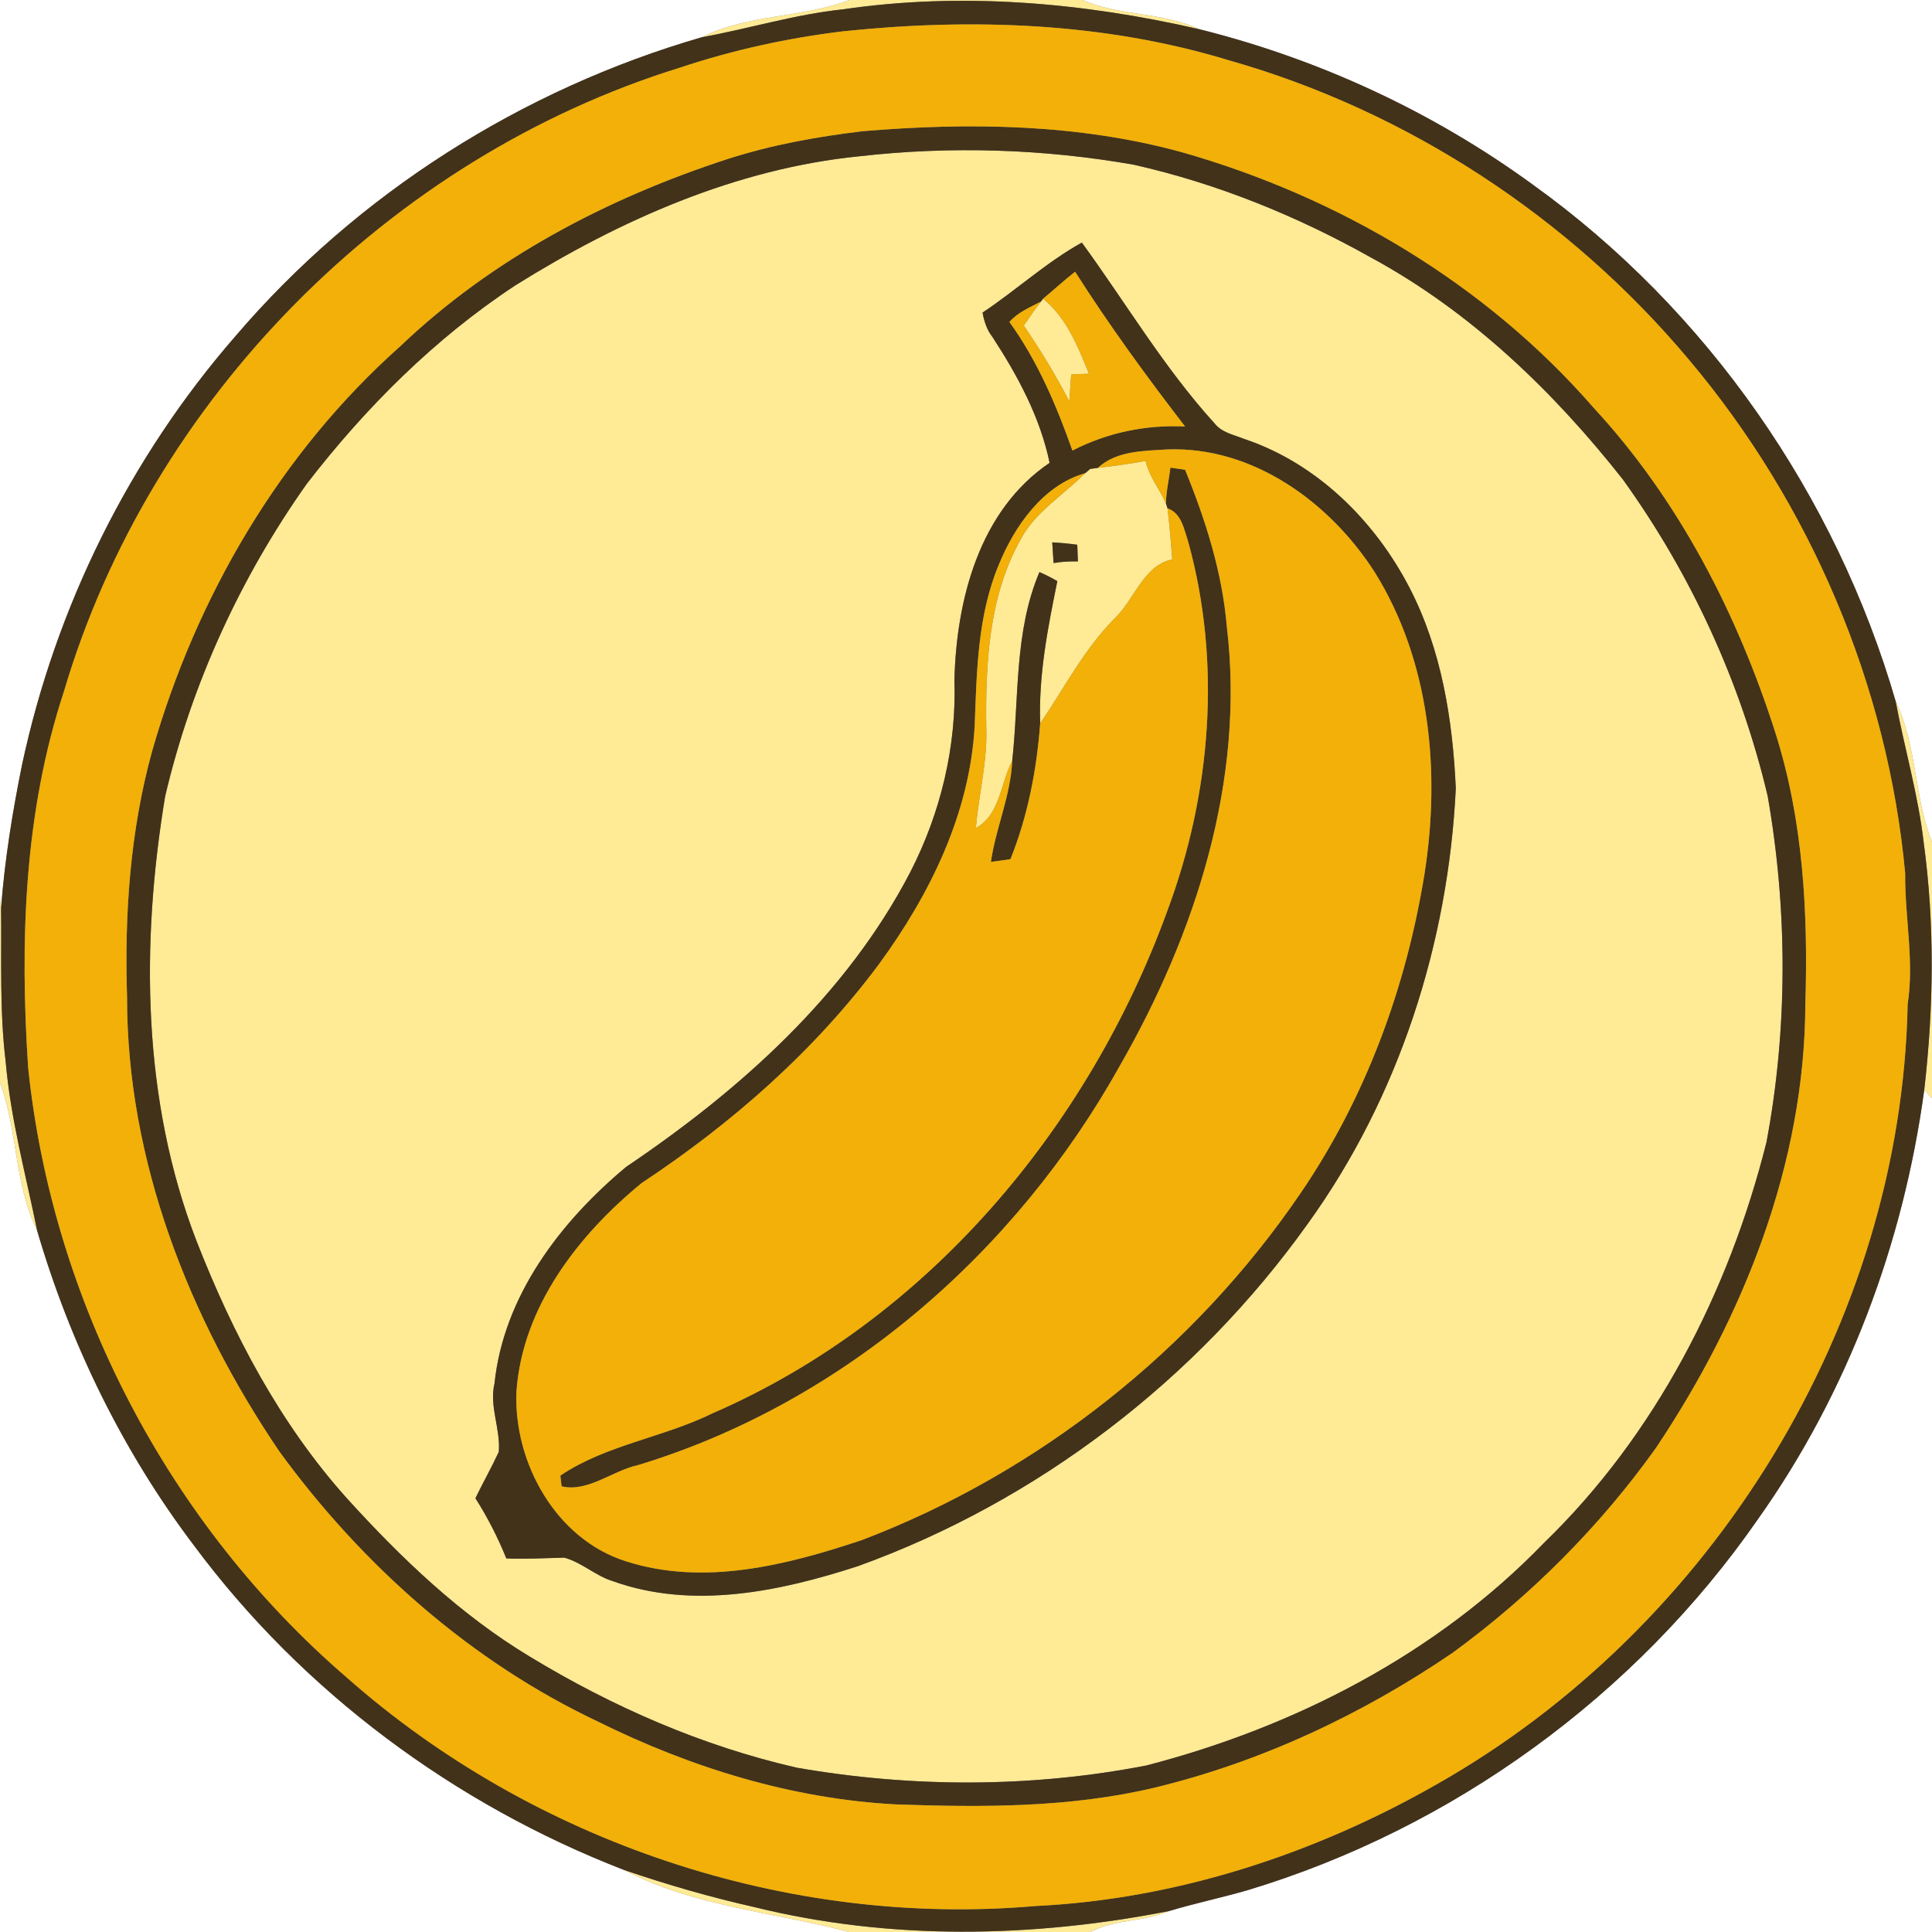 <?xml version="1.0" encoding="UTF-8" ?>
<!DOCTYPE svg PUBLIC "-//W3C//DTD SVG 1.1//EN" "http://www.w3.org/Graphics/SVG/1.1/DTD/svg11.dtd">
<svg width="250pt" height="250pt" viewBox="0 0 250 250" version="1.1" xmlns="http://www.w3.org/2000/svg">
<rect x="0" y="0" width="250" height="250" fill="#808080" stroke="none"/>
<g id="#ffffffff">
<path fill="#ffffff" opacity="1.00" d=" M 0.00 0.00 L 109.90 0.00 C 103.75 2.36 96.80 1.79 90.81 4.82 C 67.54 11.56 46.21 25.06 30.46 43.51 C 16.74 59.26 7.21 78.56 2.85 98.98 C 1.61 105.10 0.61 111.27 0.14 117.50 L 0.00 116.28 L 0.00 0.00 Z" />
<path fill="#ffffff" opacity="1.00" d=" M 140.08 0.00 L 250.00 0.00 L 250.00 108.96 C 247.66 103.10 248.07 96.50 245.30 90.75 C 237.56 64.10 220.91 40.09 198.34 23.89 C 185.43 14.48 170.68 7.64 155.19 3.78 C 150.39 1.53 144.90 2.10 140.08 0.00 Z" />
<path fill="#ffffff" opacity="1.00" d=" M 0.00 140.10 C 2.31 146.28 1.83 153.20 4.80 159.22 C 9.09 173.88 15.89 187.82 25.12 200.01 C 39.17 218.93 58.82 233.49 80.77 241.98 C 89.81 246.73 100.16 247.41 109.85 250.00 L 0.00 250.00 L 0.00 140.10 Z" />
<path fill="#ffffff" opacity="1.00" d=" M 227.49 196.56 C 239.11 180.19 246.31 160.87 249.00 141.01 L 250.00 142.13 L 250.00 250.00 L 141.10 250.00 C 144.26 248.29 148.01 248.73 151.27 247.29 C 154.61 246.29 158.02 245.57 161.37 244.61 C 187.96 236.61 211.67 219.39 227.49 196.56 Z" />
</g>
<g id="#ffea96ff">
<path fill="#ffea96" opacity="1.00" d=" M 109.90 0.00 L 140.08 0.00 C 144.90 2.10 150.39 1.53 155.19 3.78 C 140.11 0.32 124.44 -1.05 109.07 1.21 C 102.88 1.86 96.91 3.71 90.81 4.82 C 96.80 1.79 103.75 2.36 109.90 0.00 Z" />
<path fill="#ffea96" opacity="1.00" d=" M 111.22 20.22 C 123.02 18.88 135.04 19.26 146.74 21.32 C 157.50 23.75 167.84 27.95 177.45 33.35 C 190.28 40.31 201.01 50.63 209.99 62.03 C 218.82 74.29 225.26 88.31 228.74 103.02 C 231.32 117.79 231.35 133.07 228.58 147.81 C 223.71 167.17 214.21 185.71 199.76 199.68 C 185.90 214.03 167.53 223.48 148.35 228.45 C 133.47 231.34 118.04 231.34 103.11 228.74 C 90.90 225.95 79.27 220.87 68.58 214.38 C 59.60 208.98 51.95 201.66 44.94 193.94 C 36.25 184.28 30.12 172.60 25.42 160.56 C 18.38 142.33 18.21 122.11 21.37 103.04 C 24.77 88.55 31.10 74.74 39.70 62.60 C 47.30 52.75 56.26 43.79 66.68 36.93 C 80.18 28.50 95.25 21.81 111.22 20.22 M 127.14 40.45 C 127.35 41.56 127.68 42.66 128.40 43.57 C 131.67 48.58 134.59 53.97 135.82 59.89 C 126.72 66.05 123.76 77.61 123.50 88.01 C 123.79 96.61 121.71 105.23 117.78 112.87 C 109.50 128.80 95.73 141.08 81.03 150.99 C 72.53 158.07 65.17 167.69 63.99 179.01 C 63.28 181.99 64.80 184.91 64.54 187.88 C 63.60 189.91 62.49 191.86 61.52 193.87 C 63.09 196.34 64.42 198.95 65.52 201.66 C 68.02 201.76 70.52 201.62 73.02 201.56 C 75.28 202.17 77.05 203.91 79.30 204.60 C 89.63 208.31 100.89 205.95 111.01 202.66 C 134.30 194.26 154.87 178.48 169.24 158.33 C 181.02 141.99 187.41 122.07 188.38 102.02 C 187.98 93.12 186.53 84.04 182.39 76.05 C 177.89 67.36 170.37 59.92 160.97 56.79 C 159.64 56.25 158.09 55.98 157.16 54.78 C 150.63 47.60 145.68 39.19 139.99 31.39 C 135.41 33.93 131.50 37.55 127.14 40.45 Z" />
<path fill="#ffea96" opacity="1.00" d=" M 134.69 39.03 L 134.97 38.66 C 138.03 41.13 139.47 44.83 140.91 48.36 C 140.34 48.38 139.19 48.42 138.61 48.44 C 138.53 49.60 138.45 50.77 138.37 51.93 C 136.61 48.55 134.63 45.28 132.48 42.13 C 133.19 41.08 133.92 40.04 134.69 39.03 Z" />
<path fill="#ffea96" opacity="1.00" d=" M 142.07 60.54 C 144.13 60.30 146.20 60.03 148.24 59.64 C 148.69 61.68 150.07 63.29 150.87 65.15 L 151.08 65.78 C 151.35 67.98 151.51 70.19 151.69 72.39 C 147.92 73.16 146.77 77.69 144.16 80.09 C 140.24 84.09 137.71 89.04 134.60 93.61 C 134.38 87.37 135.58 81.27 136.82 75.20 C 136.07 74.76 135.30 74.37 134.50 74.03 C 131.22 81.79 131.88 90.29 130.98 98.46 C 129.46 101.33 129.41 105.47 126.28 107.14 C 126.64 102.76 127.81 98.45 127.62 94.03 C 127.52 85.89 127.95 77.27 131.97 69.99 C 133.87 66.27 137.56 64.12 140.41 61.24 C 140.57 61.10 140.90 60.82 141.07 60.68 C 141.32 60.64 141.82 60.58 142.07 60.54 M 136.16 70.18 C 136.20 70.85 136.28 72.19 136.33 72.86 C 137.37 72.68 138.42 72.62 139.48 72.65 C 139.46 72.11 139.42 71.03 139.40 70.49 C 138.32 70.34 137.24 70.24 136.16 70.18 Z" />
<path fill="#ffea96" opacity="1.00" d=" M 245.30 90.75 C 248.07 96.50 247.66 103.10 250.00 108.96 L 250.00 142.13 L 249.00 141.01 C 250.22 130.39 250.37 119.59 248.92 108.99 C 248.21 102.82 246.44 96.85 245.30 90.75 Z" />
<path fill="#ffea96" opacity="1.00" d=" M 0.00 116.28 L 0.14 117.50 C 0.22 124.14 -0.07 130.80 0.74 137.41 C 1.37 144.81 3.34 151.97 4.80 159.22 C 1.83 153.20 2.31 146.28 0.00 140.10 L 0.00 116.28 Z" />
<path fill="#ffea96" opacity="1.00" d=" M 80.77 241.98 C 86.33 243.88 91.98 245.51 97.71 246.80 C 115.23 251.11 133.64 250.75 151.27 247.29 C 148.01 248.73 144.26 248.29 141.10 250.00 L 109.85 250.00 C 100.16 247.41 89.81 246.73 80.77 241.98 Z" />
</g>
<g id="#423219ff">
<path fill="#423219" opacity="1.00" d=" M 109.07 1.21 C 124.44 -1.05 140.11 0.32 155.19 3.78 C 170.68 7.64 185.43 14.48 198.34 23.89 C 220.91 40.09 237.56 64.10 245.30 90.75 C 246.44 96.85 248.21 102.82 248.92 108.99 C 250.37 119.59 250.22 130.39 249.00 141.01 C 246.31 160.87 239.11 180.19 227.49 196.56 C 211.67 219.39 187.96 236.61 161.37 244.61 C 158.02 245.57 154.61 246.29 151.27 247.29 C 133.64 250.75 115.23 251.11 97.71 246.80 C 91.98 245.51 86.33 243.88 80.77 241.98 C 58.82 233.49 39.17 218.93 25.12 200.01 C 15.89 187.82 9.09 173.88 4.80 159.22 C 3.34 151.97 1.37 144.81 0.74 137.41 C -0.07 130.80 0.22 124.14 0.14 117.50 C 0.61 111.27 1.61 105.10 2.85 98.98 C 7.21 78.56 16.74 59.26 30.46 43.51 C 46.21 25.06 67.54 11.56 90.81 4.82 C 96.91 3.71 102.88 1.86 109.07 1.21 M 109.12 4.05 C 101.95 4.91 94.88 6.46 88.03 8.74 C 50.34 20.40 19.43 51.67 8.26 89.52 C 3.11 105.15 2.56 121.82 3.64 138.11 C 6.76 168.37 21.81 197.21 44.86 217.06 C 68.97 238.37 101.92 249.43 133.97 246.64 C 152.20 245.77 170.06 239.93 185.87 230.91 C 221.65 210.66 246.03 171.21 246.85 129.96 C 247.72 124.31 246.47 118.67 246.53 113.01 C 244.28 88.70 234.28 65.21 218.55 46.55 C 203.11 28.13 182.12 14.35 158.97 7.79 C 142.88 2.89 125.75 2.31 109.12 4.05 Z" />
<path fill="#423219" opacity="1.00" d=" M 111.61 16.98 C 125.42 15.82 139.57 16.01 153.02 19.72 C 173.35 25.52 192.29 36.75 206.22 52.77 C 217.25 64.69 224.84 79.48 229.75 94.87 C 233.34 106.19 233.98 118.17 233.61 129.97 C 233.54 150.55 225.62 170.39 214.31 187.32 C 207.04 197.52 198.08 206.49 187.96 213.88 C 176.24 221.87 163.15 228.01 149.34 231.34 C 138.40 233.93 127.09 233.88 115.93 233.49 C 102.49 232.78 89.41 228.74 77.40 222.79 C 60.91 215.00 46.90 202.55 36.19 187.88 C 24.44 170.58 16.41 150.13 16.44 129.00 C 16.10 118.31 16.83 107.52 19.69 97.18 C 25.39 77.25 36.25 58.62 51.81 44.79 C 63.70 33.44 78.60 25.64 94.14 20.58 C 99.82 18.75 105.69 17.69 111.61 16.98 M 111.22 20.22 C 95.25 21.81 80.18 28.50 66.68 36.93 C 56.26 43.79 47.30 52.75 39.70 62.60 C 31.10 74.74 24.77 88.55 21.37 103.04 C 18.21 122.11 18.38 142.33 25.42 160.56 C 30.12 172.60 36.25 184.28 44.94 193.94 C 51.95 201.66 59.60 208.98 68.58 214.38 C 79.27 220.87 90.90 225.95 103.11 228.74 C 118.04 231.34 133.47 231.34 148.35 228.45 C 167.53 223.48 185.90 214.03 199.76 199.68 C 214.21 185.71 223.71 167.17 228.58 147.81 C 231.35 133.07 231.32 117.79 228.74 103.02 C 225.26 88.31 218.82 74.29 209.99 62.03 C 201.01 50.63 190.28 40.31 177.45 33.35 C 167.84 27.95 157.50 23.75 146.74 21.32 C 135.04 19.26 123.02 18.88 111.22 20.22 Z" />
<path fill="#423219" opacity="1.00" d=" M 127.14 40.45 C 131.50 37.55 135.41 33.93 139.99 31.39 C 145.68 39.19 150.63 47.60 157.16 54.78 C 158.09 55.98 159.64 56.25 160.97 56.79 C 170.37 59.92 177.89 67.36 182.39 76.05 C 186.53 84.04 187.98 93.12 188.38 102.02 C 187.41 122.07 181.02 141.99 169.24 158.33 C 154.87 178.48 134.30 194.26 111.01 202.66 C 100.89 205.95 89.63 208.31 79.30 204.60 C 77.05 203.91 75.28 202.17 73.02 201.56 C 70.52 201.62 68.02 201.76 65.52 201.66 C 64.42 198.95 63.09 196.34 61.52 193.87 C 62.49 191.86 63.60 189.91 64.54 187.88 C 64.80 184.91 63.28 181.99 63.99 179.01 C 65.17 167.69 72.53 158.07 81.03 150.99 C 95.73 141.08 109.50 128.80 117.78 112.87 C 121.71 105.23 123.79 96.61 123.50 88.01 C 123.76 77.61 126.72 66.05 135.82 59.89 C 134.59 53.97 131.67 48.58 128.40 43.57 C 127.68 42.66 127.35 41.56 127.14 40.45 M 134.97 38.66 L 134.69 39.03 C 133.26 39.79 131.71 40.40 130.62 41.66 C 134.26 46.72 136.70 52.45 138.77 58.30 C 143.28 55.98 148.28 54.94 153.35 55.19 C 148.35 48.70 143.52 42.08 139.12 35.16 C 137.69 36.27 136.37 37.51 134.97 38.66 M 142.07 60.54 C 141.82 60.58 141.32 60.64 141.07 60.68 C 140.90 60.82 140.57 61.10 140.41 61.24 C 134.98 62.77 131.27 68.08 129.22 73.13 C 126.48 79.74 126.39 86.95 126.12 93.98 C 125.49 105.25 120.36 115.70 113.80 124.68 C 105.43 135.96 94.72 145.35 83.04 153.08 C 74.83 159.80 67.61 169.10 66.83 180.04 C 66.43 189.24 71.94 199.20 81.03 202.04 C 91.10 205.26 101.81 202.53 111.51 199.29 C 134.41 190.57 154.53 174.63 168.31 154.37 C 176.71 142.06 181.96 127.76 184.33 113.08 C 186.41 99.89 185.08 85.60 177.90 74.06 C 172.12 65.03 162.13 57.72 151.01 58.16 C 147.96 58.35 144.45 58.33 142.07 60.54 Z" />
<path fill="#423219" opacity="1.00" d=" M 151.45 60.51 C 151.92 60.58 152.87 60.72 153.35 60.79 C 156.00 67.28 158.16 74.06 158.75 81.08 C 161.14 100.93 154.72 120.79 144.93 137.87 C 131.50 162.00 109.18 181.50 82.58 189.58 C 79.26 190.29 76.06 193.14 72.67 192.33 L 72.51 190.94 C 78.45 186.94 85.84 186.02 92.22 182.87 C 119.98 170.82 140.88 145.92 151.09 117.76 C 156.72 102.63 158.08 85.73 153.75 70.10 C 153.22 68.51 152.89 66.41 151.08 65.78 L 150.87 65.15 C 150.90 63.59 151.27 62.06 151.45 60.51 Z" />
<path fill="#423219" opacity="1.00" d=" M 136.16 70.18 C 137.24 70.24 138.32 70.34 139.40 70.49 C 139.42 71.03 139.46 72.11 139.48 72.65 C 138.42 72.62 137.37 72.68 136.33 72.86 C 136.28 72.19 136.20 70.85 136.16 70.18 Z" />
<path fill="#423219" opacity="1.00" d=" M 134.50 74.03 C 135.30 74.37 136.07 74.76 136.82 75.20 C 135.58 81.27 134.38 87.37 134.60 93.61 C 134.15 99.60 133.00 105.59 130.75 111.18 C 130.12 111.27 128.85 111.44 128.22 111.53 C 128.86 107.12 130.78 102.97 130.98 98.46 C 131.88 90.29 131.22 81.79 134.50 74.03 Z" />
</g>
<g id="#f2b008ff">
<path fill="#f2b008" opacity="1.00" d=" M 109.12 4.05 C 125.75 2.31 142.88 2.89 158.97 7.79 C 182.12 14.35 203.11 28.13 218.55 46.55 C 234.28 65.21 244.28 88.70 246.53 113.01 C 246.47 118.67 247.72 124.31 246.85 129.96 C 246.03 171.21 221.65 210.66 185.87 230.91 C 170.06 239.93 152.20 245.77 133.97 246.64 C 101.92 249.43 68.97 238.37 44.86 217.06 C 21.81 197.21 6.76 168.37 3.64 138.11 C 2.56 121.82 3.11 105.15 8.26 89.52 C 19.43 51.67 50.34 20.40 88.03 8.74 C 94.88 6.46 101.95 4.91 109.12 4.05 M 111.61 16.98 C 105.69 17.69 99.82 18.75 94.14 20.58 C 78.60 25.64 63.70 33.44 51.81 44.79 C 36.25 58.62 25.39 77.25 19.69 97.18 C 16.83 107.52 16.10 118.31 16.44 129.00 C 16.41 150.13 24.44 170.58 36.19 187.88 C 46.90 202.55 60.91 215.00 77.40 222.79 C 89.41 228.74 102.49 232.78 115.93 233.49 C 127.09 233.88 138.40 233.93 149.34 231.34 C 163.15 228.01 176.24 221.87 187.96 213.88 C 198.08 206.49 207.04 197.52 214.31 187.32 C 225.62 170.39 233.54 150.55 233.61 129.97 C 233.98 118.17 233.34 106.19 229.75 94.87 C 224.84 79.48 217.25 64.69 206.22 52.77 C 192.29 36.75 173.35 25.52 153.02 19.72 C 139.57 16.01 125.42 15.82 111.61 16.98 Z" />
<path fill="#f2b008" opacity="1.00" d=" M 134.97 38.66 C 136.37 37.51 137.69 36.27 139.12 35.16 C 143.52 42.08 148.35 48.70 153.35 55.19 C 148.28 54.94 143.28 55.98 138.77 58.30 C 136.70 52.45 134.26 46.72 130.62 41.66 C 131.71 40.40 133.26 39.79 134.69 39.03 C 133.92 40.04 133.19 41.08 132.48 42.13 C 134.63 45.28 136.61 48.55 138.37 51.93 C 138.45 50.77 138.53 49.60 138.61 48.44 C 139.19 48.42 140.34 48.38 140.91 48.36 C 139.47 44.83 138.03 41.13 134.97 38.66 Z" />
<path fill="#f2b008" opacity="1.00" d=" M 142.07 60.54 C 144.45 58.33 147.96 58.35 151.01 58.16 C 162.13 57.72 172.12 65.03 177.90 74.06 C 185.08 85.60 186.41 99.89 184.33 113.08 C 181.96 127.76 176.71 142.06 168.31 154.37 C 154.53 174.63 134.41 190.57 111.51 199.29 C 101.81 202.53 91.10 205.26 81.03 202.04 C 71.94 199.20 66.43 189.24 66.83 180.04 C 67.61 169.10 74.83 159.80 83.04 153.08 C 94.72 145.35 105.43 135.96 113.80 124.68 C 120.36 115.70 125.49 105.25 126.12 93.98 C 126.39 86.95 126.48 79.74 129.22 73.13 C 131.27 68.08 134.98 62.77 140.41 61.24 C 137.56 64.12 133.87 66.27 131.97 69.99 C 127.95 77.27 127.52 85.89 127.62 94.03 C 127.81 98.45 126.64 102.76 126.28 107.14 C 129.41 105.47 129.46 101.33 130.98 98.46 C 130.78 102.97 128.86 107.12 128.22 111.53 C 128.85 111.44 130.12 111.27 130.75 111.18 C 133.00 105.59 134.15 99.60 134.60 93.61 C 137.71 89.04 140.24 84.09 144.16 80.09 C 146.77 77.69 147.92 73.16 151.69 72.39 C 151.51 70.19 151.35 67.98 151.08 65.78 C 152.89 66.41 153.22 68.51 153.75 70.10 C 158.08 85.73 156.72 102.63 151.09 117.76 C 140.88 145.92 119.98 170.82 92.22 182.87 C 85.84 186.02 78.45 186.94 72.51 190.94 L 72.67 192.33 C 76.06 193.14 79.26 190.29 82.58 189.58 C 109.18 181.50 131.50 162.00 144.93 137.87 C 154.72 120.79 161.14 100.93 158.75 81.08 C 158.16 74.06 156.00 67.28 153.35 60.79 C 152.87 60.72 151.92 60.58 151.45 60.51 C 151.27 62.06 150.90 63.59 150.87 65.15 C 150.07 63.29 148.69 61.68 148.24 59.64 C 146.20 60.03 144.13 60.30 142.07 60.54 Z" />
</g>
</svg>
